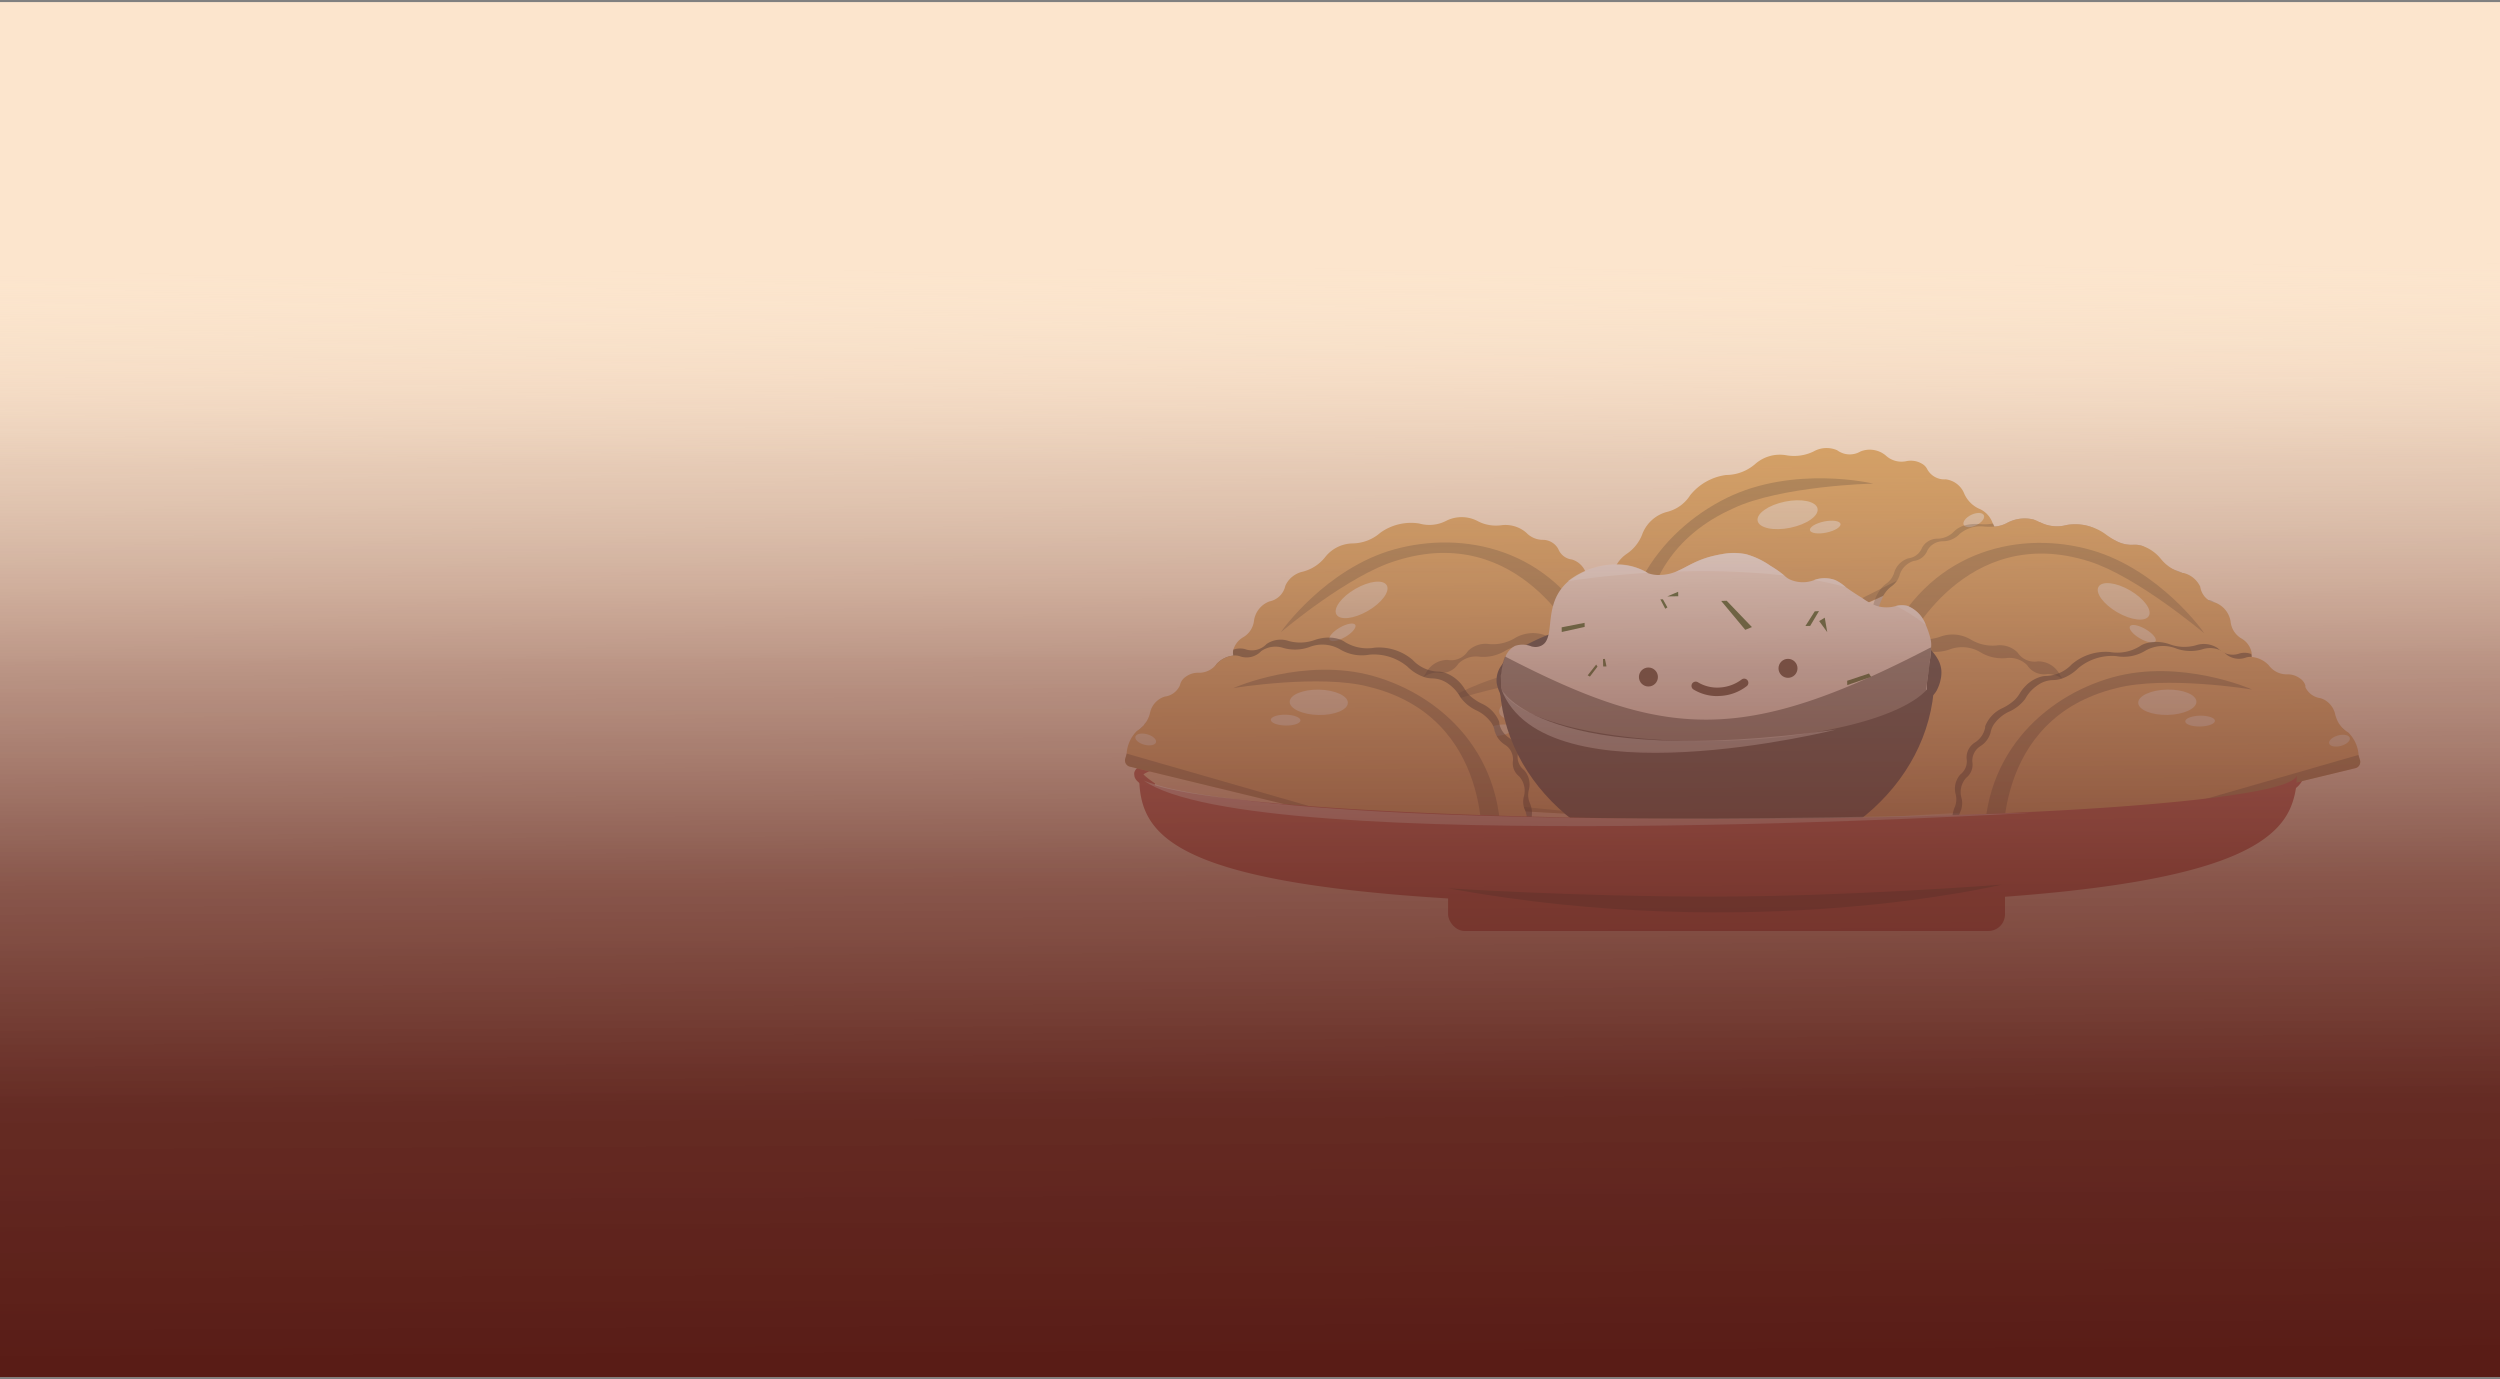 <svg xmlns="http://www.w3.org/2000/svg" xmlns:xlink="http://www.w3.org/1999/xlink" viewBox="0 0 300 165.5"><rect x="0" y="0" width="300" height="165.5" fill="#808080" stroke="none"/><defs><style>.cls-1{isolation:isolate;}.cls-2{fill:#fce5cd;}.cls-3{fill:#edc094;}.cls-4{fill:#aa312b;}.cls-5{fill:#302b2b;}.cls-6{fill:#dda050;}.cls-7{opacity:0.24;}.cls-10,.cls-11,.cls-12,.cls-15,.cls-7,.cls-8{mix-blend-mode:soft-light;}.cls-8{opacity:0.52;}.cls-9{fill:#fff;}.cls-10{opacity:0.31;}.cls-11{opacity:0.51;}.cls-12{opacity:0.33;}.cls-13{fill:#f7cda9;}.cls-14{fill:#f2e1d7;}.cls-15{opacity:0.49;}.cls-16{fill:#442a1c;}.cls-17{fill:#2e4f15;}.cls-18{fill:url(#linear-gradient);}</style><linearGradient id="linear-gradient" x1="150.37" y1="168.62" x2="149.66" y2="2.17" gradientUnits="userSpaceOnUse"><stop offset="0.03" stop-color="#591c16"/><stop offset="0.22" stop-color="#5f241d" stop-opacity="0.96"/><stop offset="0.38" stop-color="#733c33" stop-opacity="0.84"/><stop offset="0.53" stop-color="#936459" stop-opacity="0.64"/><stop offset="0.68" stop-color="#c09d8d" stop-opacity="0.36"/><stop offset="0.82" stop-color="#fae5cf" stop-opacity="0"/></linearGradient></defs><g class="cls-1"><g id="Layer_1" data-name="Layer 1"><rect class="cls-2" y="0.25" width="300" height="165"/><ellipse class="cls-3" cx="206.08" cy="93.08" rx="68.83" ry="5.21"/><path class="cls-4" d="M138.5,94.67a3.43,3.43,0,0,1-1.18-.35,3.48,3.48,0,0,1-.55-.33,1.94,1.94,0,0,1-.27-.23,1.31,1.31,0,0,1-.28-.37.78.78,0,0,1-.1-.37.88.88,0,0,1,0-.34,1.25,1.25,0,0,1,.28-.46,2.41,2.41,0,0,1,.6-.46,7,7,0,0,1,1.14-.49,21,21,0,0,1,2.26-.61c.75-.17,1.5-.31,2.26-.44,3-.51,6-.85,9.06-1.15,6.05-.59,12.1-1,18.16-1.28,12.13-.6,24.26-.85,36.39-.89q9.09,0,18.2.16c6.06.12,12.13.3,18.19.59s12.12.66,18.18,1.24c3,.3,6.05.63,9.08,1.15.75.14,1.51.28,2.27.45a18.41,18.41,0,0,1,2.29.66,5.09,5.09,0,0,1,.6.25,4.21,4.21,0,0,1,.62.37,2,2,0,0,1,.35.32,1.54,1.54,0,0,1,.31.59,1.16,1.16,0,0,1,0,.42s0,.07,0,.1v.07s0,.1,0,.14a1.13,1.13,0,0,1-.08.22c0,.07-.07.13-.1.19a2.87,2.87,0,0,1-1.05,1,2.61,2.61,0,0,1-1.32.35l-.25-.87a5,5,0,0,0,.7-.65,2.46,2.46,0,0,0,.45-.65l0-.07a.08.08,0,0,0,0,0h0v0a.17.17,0,0,0,0,.07.64.64,0,0,0,0,.07.24.24,0,0,0,0,.1l-.08-.07a3.73,3.73,0,0,0-.8-.39,18,18,0,0,0-2.08-.59c-.71-.16-1.45-.3-2.18-.43-2.95-.5-5.95-.84-9-1.13-6-.58-12-.94-18.09-1.23-12.09-.56-24.2-.8-36.31-.82s-24.23.14-36.32.65c-6.05.27-12.09.61-18.11,1.16-3,.28-6,.6-9,1.09-.74.12-1.48.25-2.2.41a21,21,0,0,0-2.14.56,5.77,5.77,0,0,0-.94.39,1.54,1.54,0,0,0-.31.23s0,0,0,0,0,0,0-.06a.21.21,0,0,0,0-.11s0,0,.06.09a2.11,2.11,0,0,0,.15.15c.11.11.25.21.38.32s.57.42.86.63Z"/><rect class="cls-5" x="245.12" y="93.91" width="3.05" height="16.43" rx="1.53" transform="translate(134.32 344.29) rotate(-87.61)"/><path class="cls-6" d="M193.27,75.73a.9.9,0,0,1-.49.41l-3.36,1.07-2,.62-7.74,2.47-4.62,1.46-1.21.39-2.46.78-1.36.43h0l-.25.08-1.42.45-1.89.6L148,90.37a.77.77,0,0,1-1-.56c-.05-.2-.11-.4-.17-.59-.33-1-.77-2.06-.31-3a3.36,3.36,0,0,0,.15-2.68,2.63,2.63,0,0,1,.54-2.53,2.19,2.19,0,0,0,.8-2.24l0-.12a1.45,1.45,0,0,1,0-.71,2.57,2.57,0,0,1,1.12-1.44,2.65,2.65,0,0,0,1.36-2.09,2.9,2.9,0,0,1,1.84-2.24,2.42,2.42,0,0,0,1.91-1.88,3,3,0,0,1,2.09-1.69A5,5,0,0,0,159,66.88a4.28,4.28,0,0,1,3.27-1.67,5.16,5.16,0,0,0,3.37-1.28,6.3,6.3,0,0,1,4.67-1.11,4.37,4.37,0,0,0,3.25-.33,4.13,4.13,0,0,1,3.87.1,4.73,4.73,0,0,0,2.71.44,3.83,3.83,0,0,1,3,.88,2.75,2.75,0,0,0,2,.87,2.12,2.12,0,0,1,1.86,1.11,2,2,0,0,0,1.63,1.25,2.56,2.56,0,0,1,1.73,1.78,2.49,2.49,0,0,0,.95,1.27c1.42,1,1.69,3.08,2.14,4.89A.91.91,0,0,1,193.27,75.73Z"/><g class="cls-7"><path d="M153.71,75.87c0-.11,5.41-7.67,13.59-9.94s18.85-.26,24.28,10.59l-2.16.69s-7-14.65-21.9-9.92C161.83,69,153.79,75.77,153.71,75.87Z"/></g><g class="cls-8"><ellipse class="cls-9" cx="163.39" cy="71.99" rx="3.49" ry="1.52" transform="translate(-14.06 91.74) rotate(-30.13)"/></g><g class="cls-8"><ellipse class="cls-9" cx="161.09" cy="75.88" rx="1.78" ry="0.65" transform="translate(-16.33 91.02) rotate(-30.1)"/></g><g class="cls-8"><ellipse class="cls-9" cx="147.93" cy="86.57" rx="1.28" ry="0.65" transform="translate(-18.25 44.61) rotate(-16.17)"/></g><g class="cls-7"><path d="M146.86,89.22l32.85-8.92L148,90.37a.77.77,0,0,1-1-.56C147,89.61,146.92,89.41,146.86,89.22Z"/></g><g class="cls-10"><path d="M163.27,90.25a3.35,3.35,0,0,0,1.1-2.45,2.6,2.6,0,0,1,1.4-2.17c.85-.4,1.5-.92,1.55-1.81a2.23,2.23,0,0,1,1.86-1.72,2.63,2.63,0,0,0,2-1.46,2.92,2.92,0,0,1,2.53-1.45,2.39,2.39,0,0,0,2.44-1.06,3,3,0,0,1,2.56-.84,5.12,5.12,0,0,0,3-.67,4.23,4.23,0,0,1,3.65-.41,5.1,5.1,0,0,0,3.61,0,6.33,6.33,0,0,1,4.75.62,4.33,4.33,0,0,0,3.16.85,4.15,4.15,0,0,1,3.58,1.48,4.76,4.76,0,0,0,2.37,1.37,3.87,3.87,0,0,1,2.48,1.89A2.76,2.76,0,0,0,206.87,84a2.07,2.07,0,0,1,1.35,1.69,2,2,0,0,0,1.07,1.75,2.56,2.56,0,0,1,1,2.28,2.46,2.46,0,0,0,.43,1.53c1,1.48.48,3.48.26,5.33a.88.88,0,0,1-.31.57.89.89,0,0,1-.61.21l-46.9-2.65a.76.76,0,0,1-.71-.88c0-.2,0-.4,0-.61C162.54,92.1,162.49,91,163.27,90.25Z"/></g><path class="cls-6" d="M162.09,91.77a3.36,3.36,0,0,0,1.09-2.45,2.65,2.65,0,0,1,1.4-2.17c.85-.4,1.51-.92,1.55-1.81A2.25,2.25,0,0,1,168,83.62a2.65,2.65,0,0,0,2-1.46,2.9,2.9,0,0,1,2.52-1.45A2.4,2.4,0,0,0,175,79.65a3,3,0,0,1,2.56-.84,5.12,5.12,0,0,0,3-.67,4.23,4.23,0,0,1,3.65-.41,5.07,5.07,0,0,0,3.6,0,6.36,6.36,0,0,1,4.76.62,4.33,4.33,0,0,0,3.16.85,4.12,4.12,0,0,1,3.57,1.48,4.79,4.79,0,0,0,2.38,1.37A3.86,3.86,0,0,1,204.17,84a2.76,2.76,0,0,0,1.52,1.52A2.09,2.09,0,0,1,207,87.16a2,2,0,0,0,1.07,1.75,2.56,2.56,0,0,1,1,2.28,2.46,2.46,0,0,0,.43,1.53c1,1.48.48,3.48.26,5.33a.92.92,0,0,1-.31.57.91.91,0,0,1-.61.21L162,96.18a.78.78,0,0,1-.72-.88,6,6,0,0,0,.05-.61C161.35,93.62,161.31,92.5,162.09,91.77Z"/><g class="cls-7"><path d="M172.46,84.66c.08-.09,7.79-5.24,16.24-4.45s17.71,6.48,18.92,18.55l-2.27-.13S204,82.45,188.42,81.56C182.5,81.12,172.57,84.6,172.46,84.66Z"/></g><g class="cls-8"><ellipse class="cls-9" cx="182.88" cy="84.49" rx="3.49" ry="1.52" transform="matrix(0.99, -0.16, 0.16, 0.99, -11.21, 30.53)"/></g><g class="cls-8"><ellipse class="cls-9" cx="179.35" cy="87.3" rx="1.78" ry="0.65" transform="matrix(0.99, -0.16, 0.16, 0.99, -11.68, 29.91)"/></g><g class="cls-8"><ellipse class="cls-9" cx="163.24" cy="92.6" rx="0.65" ry="1.28" transform="translate(57.57 247.71) rotate(-85.3)"/></g><g class="cls-7"><path d="M161.3,94.69l33.88,3.37L162,96.18a.78.78,0,0,1-.72-.88A6,6,0,0,0,161.3,94.69Z"/></g><path class="cls-6" d="M239.88,65l0,.09,0,0a.67.67,0,0,1-.09.14h0a.6.6,0,0,0-.08.08.92.92,0,0,1-.21.13h0l-13.37,6h0l-1,.47-4.21,1.88-1.42.64-.48.21-1.43.64-.22.1-1.8.81-2.08.92-.93.42-4.94,2.21-7.8,3.49-2,.88-2.18,1-1.2.54a1,1,0,0,1-.68,0,.92.92,0,0,1-.52-.45c-.91-1.73-2.13-3.52-1.74-5.33a2.68,2.68,0,0,0-.15-1.66,2.69,2.69,0,0,1,.11-2.61,2.06,2.06,0,0,0,.41-2.13,2.21,2.21,0,0,1,.68-2.17,2.89,2.89,0,0,0,.94-2.06,4,4,0,0,1,1.72-2.78,5,5,0,0,0,1.82-2.24,4.36,4.36,0,0,1,3-2.79,4.58,4.58,0,0,0,2.79-2A6.64,6.64,0,0,1,207.13,57a5.37,5.37,0,0,0,3.54-1.36,4.47,4.47,0,0,1,3.73-1,5.34,5.34,0,0,0,3.24-.47,3.17,3.17,0,0,1,2.82-.14,2.54,2.54,0,0,0,2.81.14,3,3,0,0,1,3,.47,2.77,2.77,0,0,0,2.53.69,2.63,2.63,0,0,1,1.89.35,1.52,1.52,0,0,1,.52.52.41.41,0,0,1,.06.11,2.33,2.33,0,0,0,2.21,1.21,2.75,2.75,0,0,1,2.18,1.6,3.57,3.57,0,0,0,2,2,2.94,2.94,0,0,1,1.47,1.69l.17.36c.07.17.15.35.22.53s.09.2.14.29a2.59,2.59,0,0,0,.14.29A.81.81,0,0,1,239.88,65Z"/><g class="cls-7"><path d="M224.82,58.05c-.11-.06-9.62-2.24-17.63,1.71s-15,13-11.64,25.31l2.18-1S193,67.69,208,61C213.63,58.33,224.69,58,224.82,58.05Z"/></g><g class="cls-8"><ellipse class="cls-9" cx="214.51" cy="61.78" rx="3.67" ry="1.6" transform="translate(-8.04 44.38) rotate(-11.6)"/></g><g class="cls-8"><ellipse class="cls-9" cx="219.03" cy="63.23" rx="1.87" ry="0.68" transform="translate(-8.25 45.43) rotate(-11.62)"/></g><g class="cls-8"><ellipse class="cls-9" cx="236.85" cy="62.4" rx="1.34" ry="0.69" transform="translate(-3.74 108.3) rotate(-25.56)"/></g><g class="cls-7"><path d="M239.54,63.73l-32,16,31.93-14.28a.8.8,0,0,0,.38-1.13C239.72,64.12,239.63,63.93,239.54,63.73Z"/></g><g class="cls-11"><path d="M183,101.62a.86.86,0,0,1-.41.5.58.58,0,0,1-.18.08.79.79,0,0,1-.46,0l-1.21-.29-.62-.15h0l-1.59-.39-.63-.15L168.59,99l-22.78-5.51h0l-9.54-2.3a.71.71,0,0,1-.26-.13.05.05,0,0,1,0,0,.49.49,0,0,1-.12-.13.1.1,0,0,1,0-.05l0,0a.69.69,0,0,1-.05-.13s0,0,0-.05a.43.43,0,0,0,0,0s0,0,0,0v0a.79.79,0,0,1,0-.3c.06-.2.11-.4.16-.6a8.91,8.91,0,0,1,.53-1.82,2.11,2.11,0,0,1,.77-.91,3.43,3.43,0,0,0,.47-.36,3.28,3.28,0,0,0,1.05-1.85,2.19,2.19,0,0,1,.21-.57,2.5,2.5,0,0,1,.88-.47,2.29,2.29,0,0,0,1.79-1.31,1.64,1.64,0,0,0,.74-1s0,0,0-.05a2.45,2.45,0,0,1,1.46-.46A2.62,2.62,0,0,0,146,79.67a3.21,3.21,0,0,1,2-1,1.45,1.45,0,0,1,0-.71,2.38,2.38,0,0,1,1.39-.07,2.41,2.41,0,0,0,2.6-.61,3,3,0,0,1,2.66-.36,5.12,5.12,0,0,0,3.11-.12,5.12,5.12,0,0,1,1.74-.29,4,4,0,0,1,1.31.23,2.53,2.53,0,0,1,.61.32,5.13,5.13,0,0,0,3.54.66,6.23,6.23,0,0,1,4.56,1.47,4.39,4.39,0,0,0,3,1.4,2.82,2.82,0,0,1,.86.14,4.2,4.2,0,0,1,1.52.9l.17.16a4.28,4.28,0,0,1,.69.89l.09.14a3.24,3.24,0,0,0,.52.64,5.81,5.81,0,0,0,1.49,1,4,4,0,0,1,2.05,2.17.74.74,0,0,1,0,.14,2.57,2.57,0,0,0,.4,1,2.92,2.92,0,0,0,.83.81,2.11,2.11,0,0,1,1,1.91,2,2,0,0,0,.75,1.92,2.56,2.56,0,0,1,.56,2.42,2.45,2.45,0,0,0,.15,1.58,3,3,0,0,1,.18.6,2.63,2.63,0,0,1,.06.49h0A12.56,12.56,0,0,1,183,101.62Z"/><g class="cls-7"><path d="M148.66,81.73c.08-.07,8.6-3.75,16.77-1.45s16.25,9.55,15.27,21.65l-2.21-.54s1.6-16.16-13.58-19.83C159.17,80.06,148.77,81.69,148.66,81.73Z"/></g><g class="cls-8"><ellipse cx="158.94" cy="83.43" rx="1.52" ry="3.49" transform="translate(72.46 240.73) rotate(-88.9)"/></g><g class="cls-8"><ellipse cx="154.96" cy="85.57" rx="0.65" ry="1.78" transform="matrix(0.02, -1, 1, 0.02, 66.35, 238.81)"/></g><g class="cls-8"><ellipse cx="138.16" cy="87.89" rx="0.65" ry="1.28" transform="matrix(0.26, -0.97, 0.97, 0.26, 17.38, 198.45)"/></g><g class="cls-7"><path d="M135.87,89.59,168.59,99l-32.33-7.82a.78.78,0,0,1-.55-1C135.77,90,135.82,89.79,135.87,89.59Z"/></g></g><path class="cls-6" d="M182.37,102.2c0,.09-.06.18-.08.26a.91.91,0,0,1-.41.51.89.89,0,0,1-.64.1l-1.22-.3-2.21-.53-9.9-2.4L135.59,92a.77.77,0,0,1-.55-1c.06-.19.11-.39.16-.6a4.2,4.2,0,0,1,1.2-2.66l.09-.07a3.28,3.28,0,0,0,1.15-1.2,3.51,3.51,0,0,0,.38-1,2.58,2.58,0,0,1,.88-1.41,2.5,2.5,0,0,1,.88-.47,2.29,2.29,0,0,0,1.79-1.31.66.66,0,0,0,.06-.2,1.63,1.63,0,0,1,.69-.89,2.45,2.45,0,0,1,1.46-.46A2.62,2.62,0,0,0,146,79.67a3.21,3.21,0,0,1,2-1,1.88,1.88,0,0,1,.75.07,2.41,2.41,0,0,0,2.6-.61,3,3,0,0,1,2.67-.37,5.08,5.08,0,0,0,3.1-.11,4.22,4.22,0,0,1,3.66.26,5.1,5.1,0,0,0,3.55.65A6.29,6.29,0,0,1,168.9,80a5.33,5.33,0,0,0,2,1.25,3.55,3.55,0,0,0,1,.16,3.33,3.33,0,0,1,1.74.54,2.83,2.83,0,0,1,.28.2,4.56,4.56,0,0,1,1.06,1.09,2.33,2.33,0,0,1,.17.26,2.13,2.13,0,0,0,.16.25,5,5,0,0,0,1.93,1.53,4.67,4.67,0,0,1,1.72,1.45h0a2.37,2.37,0,0,1,.37.85c0,.13.07.25.11.37a2.8,2.8,0,0,0,1.12,1.4,2.07,2.07,0,0,1,1,1.9,2,2,0,0,0,.74,1.92,2.54,2.54,0,0,1,.56,2.42,2.49,2.49,0,0,0,0,1.24,2.3,2.3,0,0,0,.12.34,1.67,1.67,0,0,1,.08.2h0C183.58,98.88,182.89,100.57,182.37,102.2Z"/><g class="cls-12"><path d="M148,82.58c.09-.08,8.6-3.76,16.78-1.46S181,90.68,180,102.77l-2.21-.53s1.6-16.17-13.58-19.84C158.49,80.9,148.1,82.53,148,82.58Z"/></g><g class="cls-8"><ellipse class="cls-9" cx="158.26" cy="84.28" rx="1.52" ry="3.49" transform="translate(70.95 240.89) rotate(-88.9)"/></g><g class="cls-8"><ellipse class="cls-9" cx="154.28" cy="86.41" rx="0.65" ry="1.78" transform="translate(64.84 238.96) rotate(-88.87)"/></g><g class="cls-8"><ellipse class="cls-9" cx="137.48" cy="88.73" rx="0.65" ry="1.28" transform="translate(16.06 198.42) rotate(-74.93)"/></g><g class="cls-12"><path d="M135.2,90.43l32.71,9.41L135.59,92a.77.77,0,0,1-.55-1C135.1,90.84,135.15,90.64,135.2,90.43Z"/></g><g class="cls-7"><path d="M270.7,89.09c-.07.2-.13.4-.18.59a.77.77,0,0,1-1,.57l-18.49-5.88-1.89-.6-1.42-.45-.25-.08h0l-1.36-.43L243.67,82l-1.21-.38-4.61-1.47-7.75-2.46-1.26-.4-.7-.22-1.46-.46-1.53-.49-.37-.12a.89.89,0,0,1-.5-.41,1,1,0,0,1-.09-.65,25.16,25.16,0,0,1,.83-3.07h0a4.87,4.87,0,0,1,.74-1.28,3.64,3.64,0,0,1,.57-.54,2.44,2.44,0,0,0,.95-1.27A2.58,2.58,0,0,1,229,67a2,2,0,0,0,1.64-1.26,2.1,2.1,0,0,1,1.85-1.1,2.77,2.77,0,0,0,2-.87,2.77,2.77,0,0,1,1.24-.71h0a4.87,4.87,0,0,1,1.66-.18h.08a6,6,0,0,0,1.7-.06l.17.36a3.73,3.73,0,0,0,1.52-.44,4.43,4.43,0,0,1,3.18-.4h0a2.85,2.85,0,0,0,.74.33A4.41,4.41,0,0,0,248,63a5.92,5.92,0,0,1,3.14.3h0a6.48,6.48,0,0,1,.84.51,7.52,7.52,0,0,0,1.92,1.08,3.91,3.91,0,0,0,2.13.48,3,3,0,0,1,1.09.15,5.11,5.11,0,0,1,1.5,1.24,5,5,0,0,0,2.29,1.61l.3.1a4.42,4.42,0,0,1,.79.33,2.42,2.42,0,0,1,1.3,1.36A2.38,2.38,0,0,0,265,72l.15,0a2.18,2.18,0,0,1,.58.27,3.15,3.15,0,0,1,1.26,2,2.65,2.65,0,0,0,1.36,2.09,2.49,2.49,0,0,1,1.12,1.44,1.45,1.45,0,0,1,0,.71l0,.11a2.21,2.21,0,0,0,.8,2.25,2.63,2.63,0,0,1,.54,2.53,3.36,3.36,0,0,0,.15,2.68C271.47,87,271,88.08,270.7,89.09Z"/></g><path class="cls-6" d="M271.37,89.38c-.06.2-.12.4-.17.59a.78.78,0,0,1-1,.57l-18.49-5.88-1.88-.6-1.42-.45-.25-.08h0l-1.36-.43-2.46-.78-1.21-.39-4.62-1.47L230.78,78l-2-.62-2.16-.69-1.2-.38a.75.75,0,0,1-.3-.17,1.12,1.12,0,0,1-.19-.24.86.86,0,0,1-.09-.65,14.53,14.53,0,0,1,1.2-3.83h0a3.52,3.52,0,0,1,.94-1.06,2.74,2.74,0,0,0,.69-.72h0a2.5,2.5,0,0,0,.26-.55,2.54,2.54,0,0,1,1.73-1.78,2,2,0,0,0,1.63-1.26,2.12,2.12,0,0,1,1.86-1.1,2.75,2.75,0,0,0,2-.87,3.86,3.86,0,0,1,3-.89,7.88,7.88,0,0,0,1.19,0,3.73,3.73,0,0,0,1.52-.44,4.43,4.43,0,0,1,3.18-.4,2.76,2.76,0,0,1,.68.3l.07,0A4.41,4.41,0,0,0,248,63a5.92,5.92,0,0,1,3.14.3h0a5.82,5.82,0,0,1,1.52.8,10.34,10.34,0,0,0,1.24.79,3.91,3.91,0,0,0,2.13.48,3,3,0,0,1,1.09.15,4.92,4.92,0,0,1,2.17,1.53,4.89,4.89,0,0,0,1.62,1.32,5.78,5.78,0,0,0,1,.39l.12,0a3,3,0,0,1,2,1.65A2.39,2.39,0,0,0,265,72a2.68,2.68,0,0,0,.73.31l.09,0a2.92,2.92,0,0,1,1.85,2.25,2.65,2.65,0,0,0,1.36,2.09,2.51,2.51,0,0,1,1.11,1.44,1.59,1.59,0,0,1,.05.71l0,.11a2.2,2.2,0,0,0,.8,2.25,2.63,2.63,0,0,1,.53,2.53,3.37,3.37,0,0,0,.16,2.68C272.14,87.33,271.7,88.37,271.37,89.38Z"/><g class="cls-7"><path d="M264.51,76c0-.11-5.4-7.67-13.59-10s-18.84-.25-24.27,10.6l2.16.69s7-14.65,21.9-9.92C256.4,69.16,264.44,75.94,264.51,76Z"/></g><g class="cls-8"><ellipse class="cls-9" cx="254.84" cy="72.16" rx="1.52" ry="3.49" transform="translate(64.51 256.35) rotate(-59.87)"/></g><g class="cls-8"><ellipse class="cls-9" cx="257.13" cy="76.05" rx="0.65" ry="1.78" transform="translate(62.38 260.37) rotate(-59.9)"/></g><g class="cls-8"><ellipse class="cls-9" cx="270.3" cy="86.74" rx="0.65" ry="1.28" transform="translate(111.73 322.2) rotate(-73.83)"/></g><g class="cls-7"><path d="M271.37,89.38l-32.85-8.92,31.69,10.08a.78.78,0,0,0,1-.56C271.25,89.78,271.31,89.58,271.37,89.38Z"/></g><g class="cls-10"><path d="M255,90.42a3.37,3.37,0,0,1-1.1-2.45,2.6,2.6,0,0,0-1.4-2.17c-.85-.4-1.51-.92-1.55-1.81a2.23,2.23,0,0,0-1.86-1.72,2.62,2.62,0,0,1-2-1.47,2.92,2.92,0,0,0-2.53-1.44,2.41,2.41,0,0,1-2.45-1.06,3,3,0,0,0-2.56-.84,5.09,5.09,0,0,1-3-.68,4.26,4.26,0,0,0-3.65-.4,5.13,5.13,0,0,1-3.6,0,6.29,6.29,0,0,0-4.75.62,4.34,4.34,0,0,1-3.17.85,4.14,4.14,0,0,0-3.57,1.48,4.75,4.75,0,0,1-2.38,1.37,3.84,3.84,0,0,0-2.47,1.89,2.81,2.81,0,0,1-1.53,1.52A2.08,2.08,0,0,0,210,85.81a2,2,0,0,1-1.08,1.75,2.55,2.55,0,0,0-1,2.28,2.59,2.59,0,0,1-.43,1.53c-1,1.48-.49,3.48-.26,5.33a.88.88,0,0,0,.31.57.89.89,0,0,0,.61.21l46.89-2.65a.77.77,0,0,0,.72-.88c0-.2,0-.4,0-.61C255.69,92.27,255.73,91.15,255,90.42Z"/></g><path class="cls-6" d="M256.14,91.94a3.37,3.37,0,0,1-1.1-2.45,2.6,2.6,0,0,0-1.4-2.17c-.85-.4-1.5-.92-1.55-1.81a2.22,2.22,0,0,0-1.86-1.72,2.62,2.62,0,0,1-2-1.47,2.91,2.91,0,0,0-2.53-1.44,2.39,2.39,0,0,1-2.44-1.06,3,3,0,0,0-2.56-.84,5.06,5.06,0,0,1-3-.68,4.26,4.26,0,0,0-3.65-.4,5.15,5.15,0,0,1-3.61,0,6.29,6.29,0,0,0-4.75.62,4.33,4.33,0,0,1-3.16.85,4.15,4.15,0,0,0-3.58,1.48,4.75,4.75,0,0,1-2.38,1.37,3.84,3.84,0,0,0-2.47,1.89,2.77,2.77,0,0,1-1.52,1.51,2.1,2.1,0,0,0-1.35,1.7,2,2,0,0,1-1.07,1.75,2.56,2.56,0,0,0-1,2.28,2.46,2.46,0,0,1-.43,1.53c-1,1.48-.49,3.48-.26,5.33a.88.88,0,0,0,.31.57.89.89,0,0,0,.61.21l46.89-2.65a.77.77,0,0,0,.72-.88c0-.2,0-.4,0-.61C256.87,93.79,256.92,92.67,256.14,91.94Z"/><g class="cls-11"><path d="M235.26,101.79a.87.87,0,0,0,.42.5.49.49,0,0,0,.18.08.77.77,0,0,0,.45,0l1.22-.3.62-.14h0l1.59-.39.63-.15,9.27-2.25,22.78-5.51h0L282,91.34a.66.66,0,0,0,.27-.12l0,0a.74.74,0,0,0,.12-.13l0,0,0,0a.43.43,0,0,0,.05-.12l0,0a.07.07,0,0,1,0,0v0s0,0,0,0a.68.68,0,0,0,0-.31c-.05-.19-.11-.39-.15-.59a9.59,9.59,0,0,0-.53-1.82,2.11,2.11,0,0,0-.77-.91,3.53,3.53,0,0,1-.48-.36,3.32,3.32,0,0,1-1-1.85,2.19,2.19,0,0,0-.21-.57,2.35,2.35,0,0,0-.88-.47,2.33,2.33,0,0,1-1.8-1.31,1.66,1.66,0,0,1-.73-1,.43.43,0,0,0,0-.05,2.48,2.48,0,0,0-1.46-.46,2.65,2.65,0,0,1-2.24-1.08,3.21,3.21,0,0,0-2-1,1.59,1.59,0,0,0-.05-.71,2.26,2.26,0,0,0-1.38-.07,2.41,2.41,0,0,1-2.6-.61,3,3,0,0,0-2.67-.36,5.09,5.09,0,0,1-3.1-.12,4.93,4.93,0,0,0-1.74-.29,4.11,4.11,0,0,0-1.32.23,2.66,2.66,0,0,0-.6.32,5.14,5.14,0,0,1-3.54.66,6.27,6.27,0,0,0-4.57,1.47,4.39,4.39,0,0,1-3,1.4,2.82,2.82,0,0,0-.86.14,4.32,4.32,0,0,0-1.52.89l-.17.17a4.28,4.28,0,0,0-.69.89l-.09.14a3.63,3.63,0,0,1-.52.64,5.81,5.81,0,0,1-1.49,1,4,4,0,0,0-2.06,2.17l0,.14a2.75,2.75,0,0,1-.4,1,2.92,2.92,0,0,1-.83.81,2.12,2.12,0,0,0-1,1.91,2,2,0,0,1-.74,1.92,2.56,2.56,0,0,0-.56,2.42,2.42,2.42,0,0,1-.15,1.57,3.28,3.28,0,0,0-.18.61,2.63,2.63,0,0,0-.07.49h0A12.79,12.79,0,0,0,235.26,101.79Z"/><g class="cls-7"><path d="M269.57,81.9c-.09-.07-8.6-3.75-16.77-1.45S236.55,90,237.53,102.1l2.21-.54s-1.6-16.16,13.58-19.83C259.06,80.23,269.45,81.86,269.57,81.9Z"/></g><g class="cls-8"><ellipse cx="259.29" cy="83.6" rx="3.49" ry="1.52" transform="translate(-1.56 5.01) rotate(-1.1)"/></g><g class="cls-8"><ellipse cx="263.27" cy="85.74" rx="1.78" ry="0.65" transform="translate(-1.64 5.21) rotate(-1.13)"/></g><g class="cls-8"><ellipse cx="280.07" cy="88.06" rx="1.28" ry="0.65" transform="translate(-13.26 75.83) rotate(-15.07)"/></g><g class="cls-7"><path d="M282.36,89.76l-32.72,9.41L282,91.34a.76.76,0,0,0,.55-1A5.66,5.66,0,0,1,282.36,89.76Z"/></g></g><path class="cls-6" d="M235.86,102.37c0,.09,0,.18.08.26a.91.91,0,0,0,.41.51.84.84,0,0,0,.64.09l1.22-.29,2.21-.53,9.9-2.4,32.32-7.82a.77.77,0,0,0,.55-1c-.06-.19-.11-.39-.16-.6a4.2,4.2,0,0,0-1.2-2.66l-.09-.07a3.31,3.31,0,0,1-1.16-1.2,3.94,3.94,0,0,1-.37-1,2.64,2.64,0,0,0-.88-1.41,2.35,2.35,0,0,0-.88-.47,2.33,2.33,0,0,1-1.8-1.31,1.46,1.46,0,0,1,0-.2,1.63,1.63,0,0,0-.69-.89,2.48,2.48,0,0,0-1.46-.46,2.65,2.65,0,0,1-2.24-1.08,3.21,3.21,0,0,0-2-1,1.7,1.7,0,0,0-.75.07,2.44,2.44,0,0,1-2.6-.61,3,3,0,0,0-2.67-.37,5.08,5.08,0,0,1-3.1-.11,4.28,4.28,0,0,0-3.67.25,5,5,0,0,1-3.54.66,6.28,6.28,0,0,0-4.56,1.47,5.33,5.33,0,0,1-2,1.25,3.55,3.55,0,0,1-1,.16,3.3,3.3,0,0,0-1.74.54,2.83,2.83,0,0,0-.28.2,4.51,4.51,0,0,0-1.06,1.08c-.06.09-.12.18-.17.27a2.13,2.13,0,0,1-.16.25A4.92,4.92,0,0,1,241,85.44a4.63,4.63,0,0,0-1.72,1.46h0a2.59,2.59,0,0,0-.38.85,2.24,2.24,0,0,1-.1.37,2.8,2.8,0,0,1-1.12,1.4,2.07,2.07,0,0,0-1,1.9,2,2,0,0,1-.74,1.92,2.54,2.54,0,0,0-.56,2.42,2.39,2.39,0,0,1,0,1.24c0,.11-.07.23-.11.34a1.67,1.67,0,0,0-.08.2h0C234.65,99,235.33,100.74,235.86,102.37Z"/><g class="cls-12"><path d="M270.25,82.75c-.09-.08-8.6-3.76-16.78-1.46s-16.25,9.56-15.26,21.65l2.21-.53S238.81,86.24,254,82.57C259.74,81.07,270.13,82.7,270.25,82.75Z"/></g><g class="cls-8"><ellipse class="cls-9" cx="259.97" cy="84.45" rx="3.49" ry="1.52" transform="matrix(1, -0.02, 0.02, 1, -1.58, 5.02)"/></g><g class="cls-8"><ellipse class="cls-9" cx="263.94" cy="86.58" rx="1.78" ry="0.65" transform="matrix(1, -0.02, 0.02, 1, -1.66, 5.23)"/></g><g class="cls-8"><ellipse class="cls-9" cx="280.74" cy="88.9" rx="1.28" ry="0.65" transform="translate(-13.46 76.03) rotate(-15.07)"/></g><g class="cls-12"><path d="M283,90.6,250.32,100l32.32-7.82a.77.77,0,0,0,.55-1C283.13,91,283.08,90.81,283,90.6Z"/></g><g class="cls-8"><path d="M238.43,101.7s3.72.54,7.76.71,8.59-.17,8.59-.17A29.39,29.39,0,0,1,238.43,101.7Z"/></g><rect class="cls-4" x="173.77" y="104.82" width="66.83" height="6.9" rx="2.01"/><ellipse class="cls-13" cx="206.01" cy="81.33" rx="25.87" ry="7.63" transform="translate(-1.62 4.22) rotate(-1.17)"/><path class="cls-9" d="M231.52,83.67c.09,4.21-11.42,7.87-25.7,8.16s-25-3.88-25.13-8.1A3.41,3.41,0,0,1,182.36,81h0c3.51-2.62,12.26-4.22,23.14-4.44,10.62-.22,19.77,1.49,23.82,4.1h0C230.72,81.58,231.5,82.59,231.52,83.67Z"/><path class="cls-5" d="M180.43,83.92a4.57,4.57,0,0,1-.51-.91,4.66,4.66,0,0,1-.31-1,3,3,0,0,1,.52-2.1,6.38,6.38,0,0,1,1.44-1.49,13,13,0,0,1,1.68-1.08,24.71,24.71,0,0,1,3.63-1.57c1.24-.43,2.5-.79,3.77-1.1a63.3,63.3,0,0,1,7.7-1.35c2.59-.31,5.19-.49,7.8-.56s5.21,0,7.82.16a64.16,64.16,0,0,1,7.78,1c1.29.25,2.57.56,3.84.94a22.47,22.47,0,0,1,3.75,1.48,11.08,11.08,0,0,1,1.76,1.12,5.39,5.39,0,0,1,1.49,1.73,3.34,3.34,0,0,1,.37,1.22,3.8,3.8,0,0,1-.09,1.16,4.41,4.41,0,0,1-.33,1,2.42,2.42,0,0,1-.73,1l-.69-.58c0-.22.06-.5.08-.78l.06-.86c0-.15,0-.29,0-.43v-.2a.76.76,0,0,0,0-.15,1.62,1.62,0,0,0-.18-.62,3.9,3.9,0,0,0-1-1.19,9.75,9.75,0,0,0-1.49-1,21,21,0,0,0-3.46-1.38,37.37,37.37,0,0,0-3.68-.93,62,62,0,0,0-7.58-1c-2.55-.21-5.11-.29-7.68-.27s-5.13.15-7.68.4a64.73,64.73,0,0,0-7.59,1.18c-1.25.27-2.49.59-3.7,1a24.05,24.05,0,0,0-3.53,1.41,11.69,11.69,0,0,0-1.6,1,5.94,5.94,0,0,0-1.29,1.26,2.53,2.53,0,0,0-.38.75,1.92,1.92,0,0,0-.09.4,1.48,1.48,0,0,0,0,.21v.19a4,4,0,0,0,.24.85,4.52,4.52,0,0,0,.41.79Z"/><path class="cls-14" d="M231.73,77.69c0,.34,0,.8-.13,1.48,0,.14,0,.3-.06.46-.08.66-.18,1.49-.33,2.53,0,.1,0,.2,0,.3l0,.21h0a1.37,1.37,0,0,0,0,.19c-.21,1.44-.31,2.19-.37,2.4,0,0-.07.22-.23.59a12.22,12.22,0,0,1-4.27,4.84c-3.68,2.54-19.69,3.46-41.4,1.24-1.26-1.31-4.78-5.25-4.85-9.71v-.06c0-.31,0-.62,0-.93,0-.11,0-.23.05-.38a7,7,0,0,1,.52-2.07,2.49,2.49,0,0,1,1.14-1.27,2.82,2.82,0,0,1,2,.07,3,3,0,0,0,.42.06,1.63,1.63,0,0,0,.67-.13,1.43,1.43,0,0,0,.53-.4,1.6,1.6,0,0,0,.2-.34c.62-1.3.11-3.78,1.6-5.93a6,6,0,0,1,.95-1.06h0a9.47,9.47,0,0,1,6.48-2,7.16,7.16,0,0,1,3.11,1,3.66,3.66,0,0,0,1.54.21,5.2,5.2,0,0,0,1.79-.38c1.44-.56,2.57-1.61,5.5-2.1a7.39,7.39,0,0,1,2.94,0,9.55,9.55,0,0,1,2.95,1.4,11.94,11.94,0,0,1,1.65,1.16h0a2.3,2.3,0,0,0,.83.54,3.81,3.81,0,0,0,2.75,0,3.68,3.68,0,0,1,2.52,0,5,5,0,0,1,1.27.85c.4.29,1,.71,2,1.32a7.21,7.21,0,0,0,1.7.93,4.08,4.08,0,0,0,2.36,0,2.84,2.84,0,0,1,1.36,0A3.91,3.91,0,0,1,231.1,75a9.81,9.81,0,0,1,.58,1.74A3,3,0,0,1,231.73,77.69Z"/><g class="cls-8"><path d="M231.73,77.69c0,.69-.17,1.93-.52,4.47-.26,1.91-.39,2.86-.46,3.1a11.29,11.29,0,0,1-4.5,5.43c-3.68,2.54-19.69,3.46-41.4,1.24-1.35-1.4-5.31-5.84-4.81-10.7a8.36,8.36,0,0,1,.57-2.45c19.29,10,28.62,10.54,50.91-1Z"/></g><path class="cls-5" d="M232.13,80.66c.25,12.65-11.22,23.14-25.63,23.43s-26.31-9.72-26.56-22.36c.08,4.26,11.84,7.48,26.25,7.19S232.21,84.93,232.13,80.66Z"/><g class="cls-15"><path class="cls-9" d="M180.16,82.71s4.91,9.69,40.18,4.84C220.4,87.54,185.35,96.35,180.16,82.71Z"/></g><circle class="cls-16" cx="197.81" cy="81.24" r="1.14"/><circle class="cls-16" cx="214.56" cy="80.2" r="1.14"/><path class="cls-16" d="M206.09,83.53a5.44,5.44,0,0,1-2.9-.81.52.52,0,0,1-.12-.71.51.51,0,0,1,.71-.12,4.46,4.46,0,0,0,2.61.61,4.82,4.82,0,0,0,2.58-.94.5.5,0,0,1,.66.76,5.66,5.66,0,0,1-3.18,1.19Z"/><path class="cls-4" d="M275.6,93a9.42,9.42,0,0,1-.82,4.11c-1.32,2.84-4.59,5.35-11.92,7.3-9.84,2.62-27,4.23-56.71,4.23-64.41,0-69.45-7-69.45-15.64,0,2.91,31.1,5.27,69.45,5.27,17.71,0,33.87-.5,46.14-1.33,12.84-.87,21.41-2.09,23-3.47A.62.62,0,0,0,275.6,93Z"/><g class="cls-8"><path d="M173.72,106.59s15.19,1,31.64,1,34.89-1.44,34.89-1.44S210.56,113.36,173.72,106.59Z"/></g><g class="cls-15"><path class="cls-9" d="M137.25,93.66s12.53,6.69,106.62,3.87C244,97.52,150.32,103.05,137.25,93.66Z"/></g><g class="cls-8"><path class="cls-9" d="M194.62,67.74a7.16,7.16,0,0,1,3.11,1c-5.57.35-9.49,1-9.59,1A9.47,9.47,0,0,1,194.62,67.74Z"/></g><g class="cls-8"><path class="cls-9" d="M212.45,67.9a11.94,11.94,0,0,1,1.65,1.16,89.6,89.6,0,0,0-13-.46c1.44-.56,2.57-1.61,5.5-2.1a7.39,7.39,0,0,1,2.94,0A9.55,9.55,0,0,1,212.45,67.9Z"/></g><g class="cls-8"><path class="cls-9" d="M220.2,69.6a5,5,0,0,1,1.27.85c-1.23-.34-2.5-.62-3.79-.85A3.68,3.68,0,0,1,220.2,69.6Z"/></g><g class="cls-8"><path class="cls-9" d="M231.1,75a21.66,21.66,0,0,0-3.58-2.29,2.84,2.84,0,0,1,1.36,0A3.91,3.91,0,0,1,231.1,75Z"/></g><polygon class="cls-17" points="206.54 72.11 209.43 75.58 210.23 75.25 207.2 72.09 206.54 72.11"/><polygon class="cls-17" points="187.4 75.28 190.15 74.74 190.16 75.23 187.41 75.84 187.4 75.28"/><polygon class="cls-17" points="192.36 79.08 192.59 79.07 192.78 79.97 192.38 79.98 192.36 79.08"/><polygon class="cls-17" points="200.07 71.57 201.38 71.01 201.39 71.55 200.07 71.57"/><polygon class="cls-17" points="217.77 73.36 216.65 75.12 217.22 75.11 218.28 73.33 217.77 73.36"/><polygon class="cls-17" points="218.3 74.53 219.27 75.86 218.97 74.12 218.3 74.53"/><polygon class="cls-17" points="221.66 81.69 224.28 80.82 224.53 81.23 221.67 82.21 221.66 81.69"/><polygon class="cls-17" points="191.54 79.75 191.7 79.99 190.79 81.19 190.52 81.04 191.54 79.75"/><polygon class="cls-17" points="199.55 71.92 200.09 72.89 199.83 73.05 199.24 71.92 199.55 71.92"/><rect class="cls-18" y="0.25" width="300" height="165"/></g></g></svg>